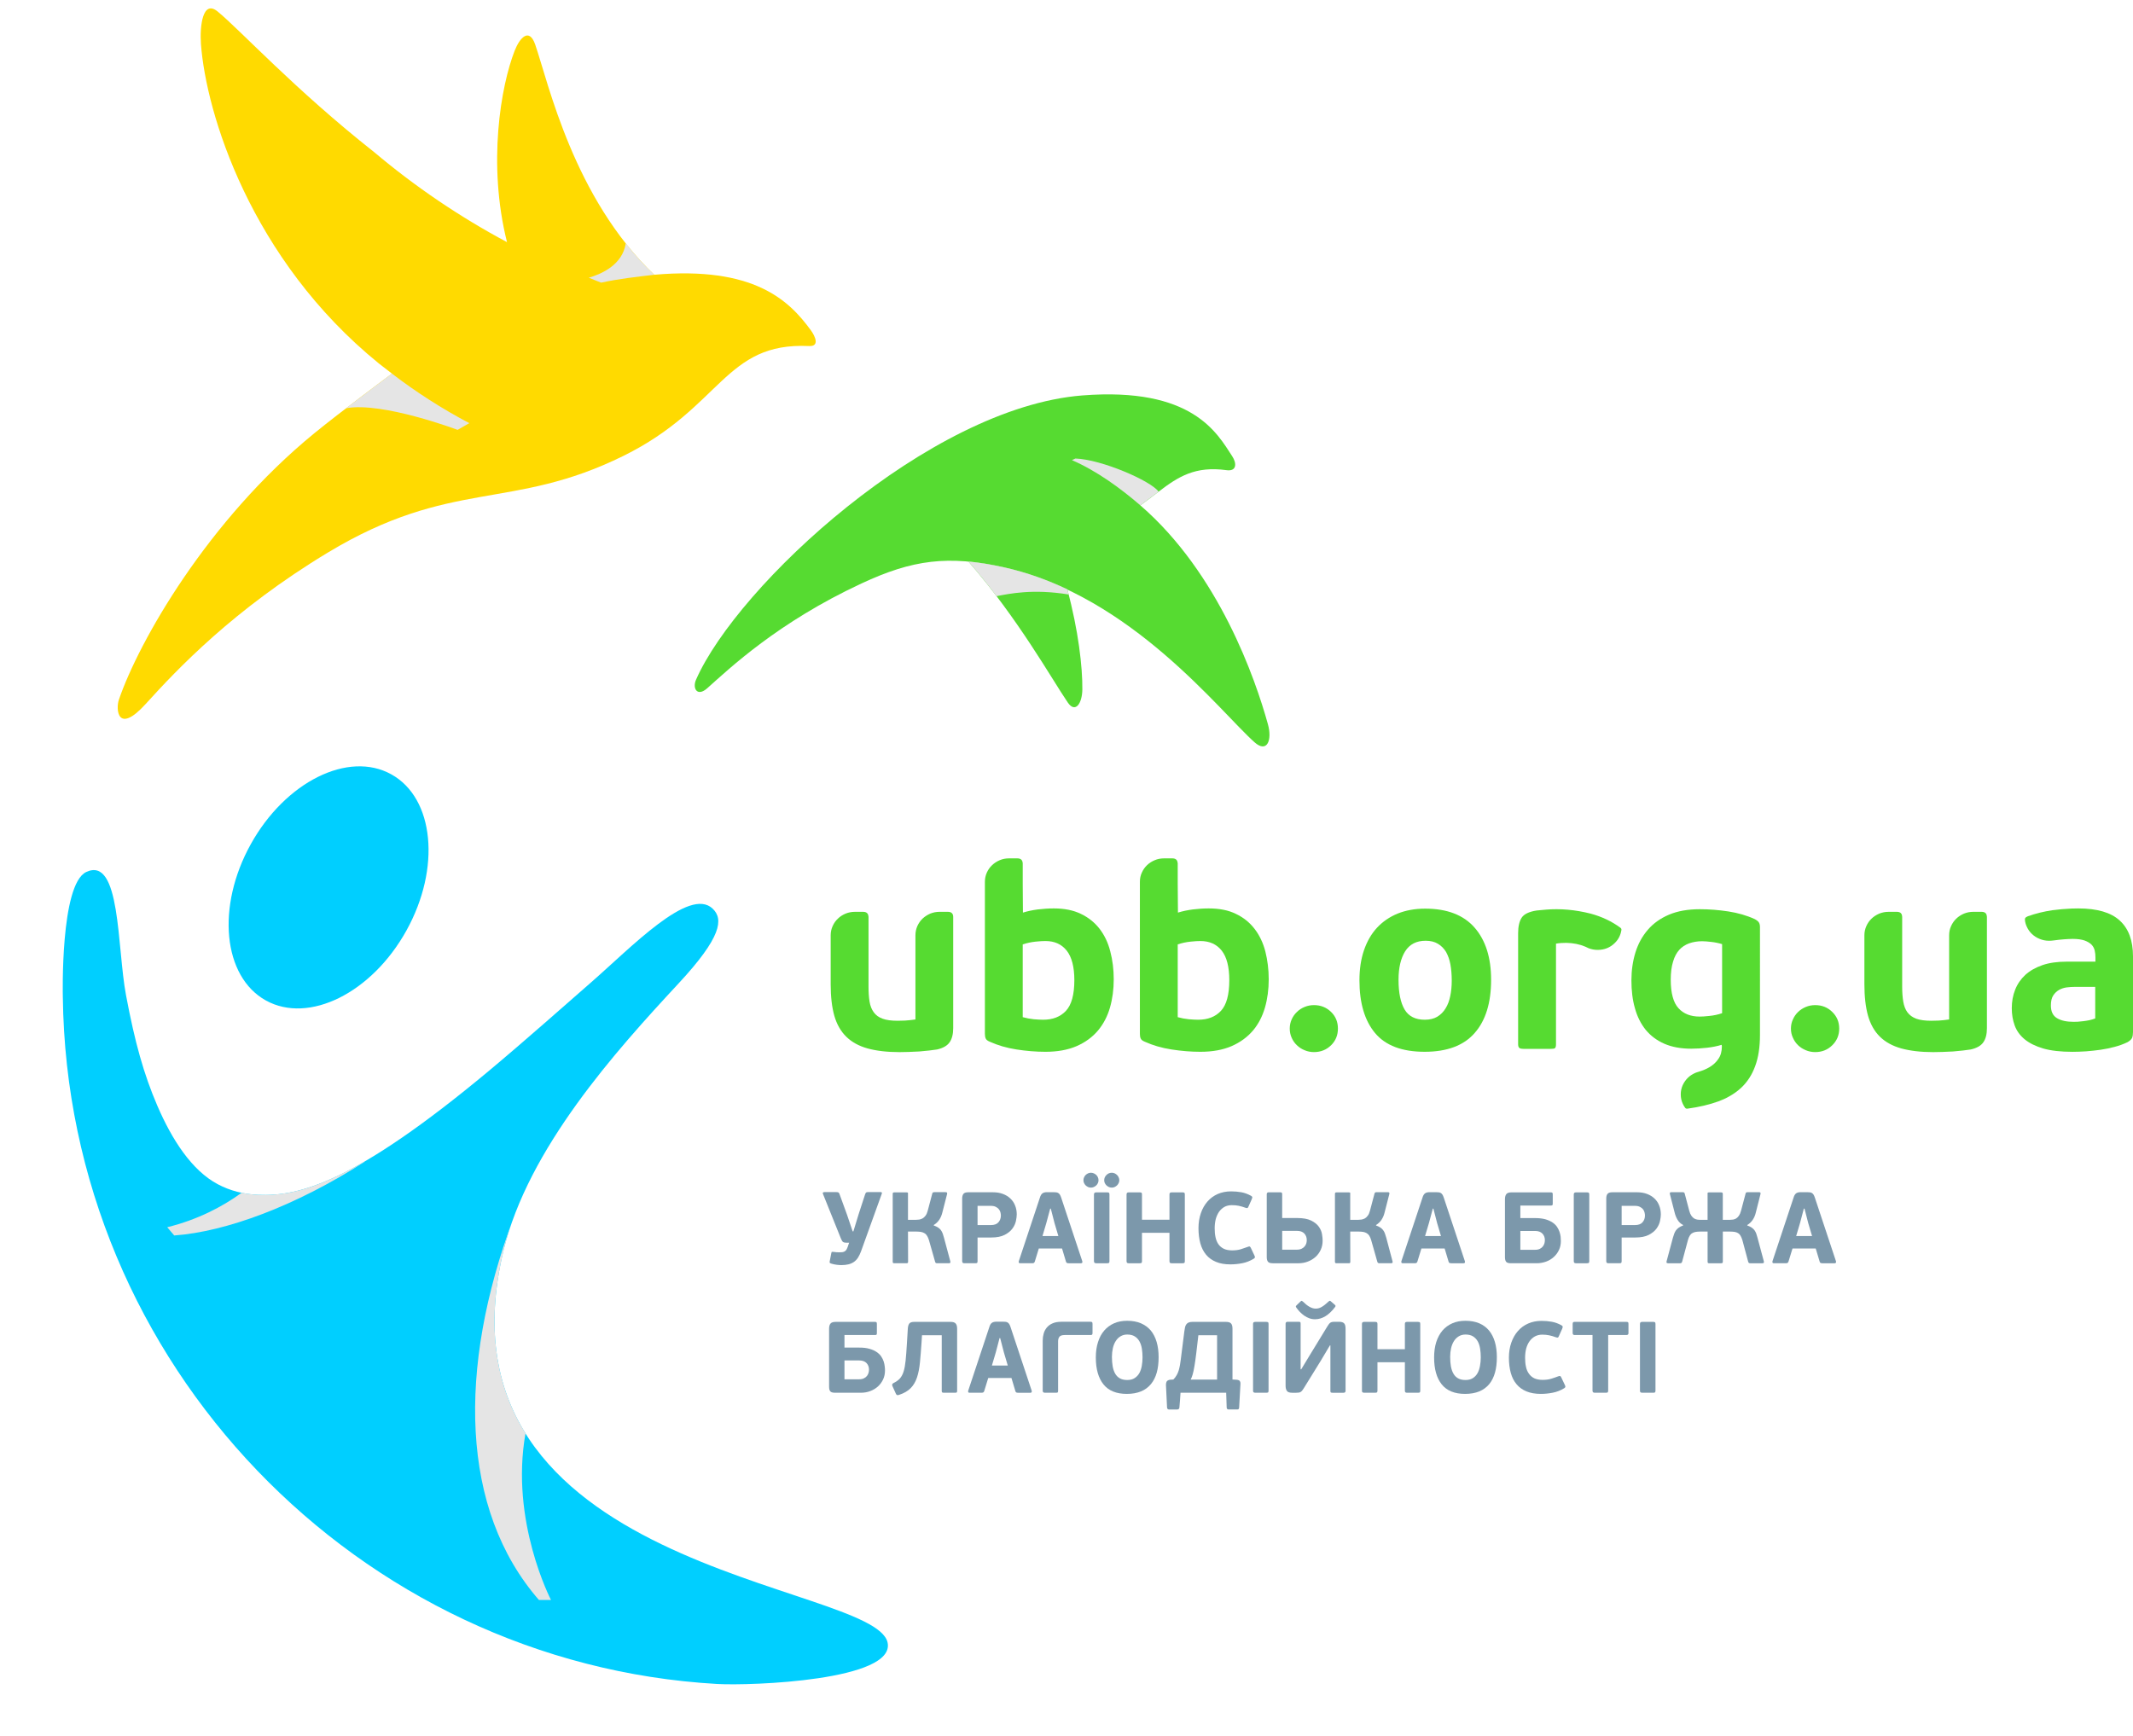 <?xml version="1.0" encoding="utf-8"?>
<!-- Generator: Adobe Illustrator 19.1.0, SVG Export Plug-In . SVG Version: 6.00 Build 0)  -->
<svg version="1.1" id="Режим_изоляции"
	 xmlns="http://www.w3.org/2000/svg" xmlns:xlink="http://www.w3.org/1999/xlink" x="0px" y="0px" viewBox="0 0 225.637 183.667"
	 enable-background="new 0 0 225.637 183.667" xml:space="preserve">
<path fill="#FFDA00" d="M69.206,29.069C60.663,20.921,58.01,8.761,56.615,4.711c-0.637-1.829-1.639-0.717-2.178,0.67
	c-1.448,3.712-2.884,11.94-0.805,20.236c-5.033-2.688-9.735-5.884-14.039-9.512C31.166,9.457,25.369,3.132,23.012,1.21
	c-1.559-1.275-1.893,1.52-1.755,3.446c0.532,7.254,5.218,22.767,18.84,33.814c0.4,0.315,0.962,0.747,1.367,1.057
	c0,0-5.467,4.06-8.236,6.328c-11.271,9.22-18.533,21.993-20.653,28.175c-0.336,0.99-0.156,3.756,2.855,0.429
	c3.308-3.651,9.284-9.982,19.246-15.994c13.089-7.896,19.403-4.369,31.287-10.24c10.407-5.143,10.663-12.038,19.623-11.614
	c1.135,0.054,0.665-1.014,0.185-1.674C83.477,31.798,79.781,28.143,69.206,29.069z"/>
<path fill="#E5E5E5" d="M62.284,29.383c0.494,0.203,1.303,0.521,1.303,0.521c1.848-0.403,3.782-0.619,5.618-0.835
	c-0.005-0.002-0.099-0.091-0.099-0.097c-1.06-1.02-2.027-2.101-2.913-3.218C65.841,28.036,63.623,28.989,62.284,29.383z"/>
<path fill="#00CFFF" d="M53.256,132.333c2.606-10.84,11.908-21.157,18.498-28.256c4.593-4.938,4.796-6.837,3.632-7.943
	c-2.474-2.354-8.595,4.084-12.916,7.852c-2.42,2.107-6.949,6.135-10.749,9.307c-14.219,11.854-20.103,13.309-24.417,13.121
	c-1.529-0.066-2.959-0.429-4.257-1.119c-2.763-1.459-4.859-4.722-6.412-8.33c-1.419-3.311-2.357-6.625-3.307-11.688
	c-0.955-5.063-0.549-14.736-4.204-13.02c-2.774,1.303-2.478,13.195-2.478,13.195c0.462,38.9,31.297,70.531,69.198,72.711
	c3.632,0.209,18.927-0.37,18.047-4.387C92.482,167.361,45.09,166.302,53.256,132.333z M75.994,178.155
	c-0.041-0.002-0.076-0.002-0.116-0.002c0.046,0,0.087,0,0.133,0.002C76.005,178.155,75.999,178.155,75.994,178.155z"/>
<path fill="#E5E5E5" d="M18.43,130.713c5.468-0.394,12.846-3.115,20.126-7.79l-0.023-0.014c-5.363,3.119-8.589,3.619-11.23,3.504
	c-0.597-0.025-1.175-0.098-1.743-0.217c-2.056,1.49-4.656,2.849-7.871,3.645L18.43,130.713z"/>
<path fill="#E5E5E5" d="M58.289,169.279c0,0-4.355-8.349-2.699-17.626c-3.046-4.895-4.297-11.156-2.333-19.32
	c0.272-1.137,0.625-2.271,1.031-3.395c0,0.009,0,0.016-0.005,0.02c-5.891,15.826-5.589,30.774,2.728,40.321H58.289z"/>
<g>
	<path fill="#56DB31" d="M138.994,106.341c-0.349,0-0.679,0.066-0.99,0.194c-0.313,0.131-0.585,0.302-0.811,0.53
		c-0.232,0.215-0.417,0.479-0.551,0.779c-0.139,0.307-0.208,0.629-0.208,0.982c0,0.35,0.069,0.674,0.208,0.979
		c0.134,0.304,0.318,0.564,0.551,0.784c0.225,0.22,0.498,0.397,0.811,0.524c0.311,0.131,0.642,0.198,0.99,0.198
		c0.719,0,1.32-0.243,1.813-0.723c0.486-0.478,0.723-1.065,0.723-1.763c0-0.702-0.236-1.287-0.723-1.762
		C140.314,106.583,139.713,106.341,138.994,106.341z"/>
	<path fill="#56DB31" d="M150.758,96.134c-1.091,0-2.057,0.18-2.915,0.525c-0.857,0.353-1.581,0.854-2.177,1.493
		c-0.597,0.646-1.054,1.44-1.378,2.381c-0.326,0.952-0.48,2.013-0.48,3.19c0,2.393,0.549,4.252,1.65,5.572
		c1.104,1.322,2.854,1.983,5.247,1.983c2.368,0,4.134-0.661,5.287-1.983c1.165-1.32,1.743-3.201,1.743-5.631
		c0-2.35-0.584-4.192-1.75-5.526C154.816,96.803,153.073,96.134,150.758,96.134z M153.415,105.375
		c-0.099,0.498-0.261,0.938-0.498,1.315c-0.226,0.375-0.521,0.664-0.881,0.883c-0.357,0.208-0.793,0.314-1.309,0.314
		c-0.996,0-1.708-0.355-2.138-1.074c-0.427-0.719-0.647-1.767-0.647-3.148c0-1.264,0.236-2.27,0.7-3.016
		c0.475-0.747,1.193-1.118,2.167-1.118c0.52,0,0.949,0.107,1.296,0.318c0.355,0.208,0.638,0.498,0.864,0.866
		c0.208,0.374,0.37,0.811,0.463,1.329c0.093,0.517,0.139,1.086,0.139,1.707C153.571,104.337,153.519,104.879,153.415,105.375z"/>
	<path fill="#56DB31" d="M192.018,106.341c-0.349,0-0.686,0.066-0.992,0.194c-0.313,0.131-0.584,0.302-0.816,0.53
		c-0.227,0.215-0.411,0.479-0.544,0.779c-0.145,0.307-0.214,0.629-0.214,0.982c0,0.35,0.069,0.674,0.214,0.979
		c0.133,0.304,0.317,0.564,0.544,0.784c0.232,0.22,0.504,0.397,0.816,0.524c0.307,0.131,0.643,0.198,0.992,0.198
		c0.722,0,1.319-0.243,1.806-0.723c0.487-0.478,0.735-1.065,0.735-1.763c0-0.702-0.248-1.287-0.735-1.762
		C193.337,106.583,192.739,106.341,192.018,106.341z"/>
	<path fill="#56DB31" d="M171.41,98.152c-0.921-0.68-1.976-1.175-3.157-1.493c-0.398-0.102-0.799-0.186-1.204-0.256
		c-0.794-0.136-1.587-0.209-2.397-0.209c-0.371,0-0.725,0.013-1.071,0.041c-0.353,0.029-0.696,0.058-1.024,0.095
		c-0.812,0.125-1.34,0.382-1.588,0.76c-0.243,0.376-0.376,0.923-0.376,1.641v11.752c0,0.199,0.052,0.33,0.139,0.396
		c0.092,0.066,0.242,0.093,0.445,0.093h2.815c0.255,0,0.423-0.021,0.492-0.073c0.075-0.06,0.115-0.193,0.115-0.416V99.838
		c0.347-0.064,0.712-0.085,1.101-0.085c0.729,0.018,1.401,0.149,1.987,0.399c0.017,0.005,0.034,0.016,0.051,0.023
		c0.094,0.046,0.181,0.088,0.272,0.128c0.019,0.011,0.034,0.017,0.059,0.027c0.296,0.109,0.608,0.168,0.932,0.168
		c0.719,0,1.322-0.242,1.808-0.72c0.395-0.379,0.619-0.832,0.706-1.355C171.531,98.31,171.525,98.242,171.41,98.152z"/>
	<path fill="#56DB31" d="M185.629,97.244c-0.853-0.391-1.784-0.657-2.798-0.814c-1.026-0.157-2.027-0.235-3.018-0.235
		c-1.263,0-2.352,0.194-3.255,0.575c-0.914,0.388-1.662,0.922-2.246,1.604c-0.587,0.681-1.026,1.477-1.31,2.4
		c-0.283,0.918-0.424,1.902-0.424,2.95c0,1.086,0.117,2.068,0.371,2.945c0.243,0.886,0.626,1.645,1.136,2.282
		c0.52,0.631,1.175,1.126,1.974,1.476c0.795,0.346,1.744,0.525,2.846,0.525c0.555,0,1.11-0.037,1.667-0.099
		c0.556-0.063,1.078-0.165,1.552-0.312l0.023,0.164c0,0.531-0.121,0.979-0.377,1.338c-0.243,0.359-0.566,0.652-0.967,0.883
		c-0.318,0.186-0.678,0.333-1.07,0.452c-0.064,0.022-0.135,0.038-0.204,0.063c-0.051,0.018-0.109,0.035-0.162,0.058
		c-0.312,0.134-0.585,0.304-0.812,0.527c-0.225,0.22-0.411,0.479-0.549,0.779c-0.139,0.307-0.209,0.634-0.209,0.979
		c0,0.352,0.07,0.681,0.209,0.981c0.063,0.137,0.133,0.267,0.214,0.379c0.063,0.104,0.139,0.177,0.289,0.151
		c1.229-0.165,2.324-0.427,3.272-0.771c0.401-0.151,0.765-0.309,1.107-0.507c0.486-0.264,0.914-0.573,1.297-0.927
		c0.649-0.609,1.146-1.367,1.478-2.279c0.342-0.906,0.514-2.016,0.514-3.323V98.097c0-0.202-0.034-0.364-0.104-0.483
		C186.011,97.496,185.859,97.371,185.629,97.244z M180.826,107.485c-0.462,0.053-0.805,0.069-1.025,0.069
		c-0.954,0-1.706-0.292-2.245-0.886c-0.539-0.588-0.818-1.592-0.818-3.018c0-0.751,0.082-1.389,0.244-1.906
		c0.15-0.518,0.371-0.932,0.654-1.246c0.283-0.314,0.638-0.543,1.049-0.693c0.416-0.145,0.868-0.223,1.373-0.223
		c0.248,0,0.578,0.026,0.971,0.073c0.401,0.043,0.776,0.123,1.143,0.234v7.306C181.736,107.347,181.285,107.44,180.826,107.485z"/>
	<path fill="#56DB31" d="M116.325,98.277c-0.521-0.672-1.175-1.203-1.976-1.584c-0.804-0.395-1.76-0.582-2.878-0.582
		c-0.551,0-1.118,0.038-1.686,0.107c-0.574,0.075-1.095,0.185-1.575,0.336l-0.022-3.006v-2.213c0-0.045-0.012-0.078-0.018-0.118
		c-0.046-0.261-0.226-0.402-0.562-0.402h-0.857c-0.353,0-0.683,0.061-0.99,0.191c-0.313,0.134-0.585,0.307-0.816,0.532
		c-0.232,0.215-0.412,0.475-0.551,0.776c-0.139,0.304-0.208,0.635-0.208,0.985v0.25v0.819v15.014c0,0.197,0.028,0.365,0.087,0.492
		c0.052,0.129,0.191,0.238,0.411,0.331c0.845,0.385,1.789,0.663,2.837,0.827c1.048,0.163,2.074,0.247,3.07,0.247
		c1.28,0,2.386-0.202,3.307-0.603c0.921-0.404,1.668-0.957,2.248-1.643c0.574-0.686,1.002-1.496,1.269-2.427
		c0.267-0.929,0.4-1.929,0.4-2.993c0-1.048-0.122-2.029-0.366-2.955C117.218,99.739,116.836,98.947,116.325,98.277z
		 M112.757,106.949c-0.591,0.629-1.39,0.938-2.41,0.938c-0.26,0-0.591-0.019-0.996-0.051c-0.405-0.042-0.799-0.117-1.163-0.221
		v-7.698c0.44-0.147,0.891-0.243,1.355-0.292c0.463-0.05,0.811-0.064,1.054-0.064c0.961,0,1.709,0.339,2.247,1.019
		c0.533,0.683,0.805,1.724,0.805,3.124C113.649,105.235,113.348,106.319,112.757,106.949z"/>
	<path fill="#56DB31" d="M132.716,98.277c-0.516-0.672-1.17-1.203-1.969-1.584c-0.798-0.395-1.761-0.582-2.884-0.582
		c-0.551,0-1.113,0.038-1.681,0.107c-0.573,0.075-1.094,0.185-1.574,0.336l-0.024-3.006v-2.213c0-0.045-0.018-0.078-0.024-0.118
		c-0.04-0.261-0.225-0.402-0.555-0.402h-0.858c-0.347,0-0.683,0.061-0.989,0.191c-0.319,0.134-0.591,0.307-0.822,0.532
		c-0.226,0.215-0.411,0.475-0.544,0.776c-0.145,0.304-0.21,0.635-0.21,0.985v0.25v0.819v15.014c0,0.197,0.024,0.365,0.088,0.492
		c0.053,0.129,0.186,0.238,0.411,0.331c0.84,0.385,1.79,0.663,2.838,0.827c1.048,0.163,2.068,0.247,3.058,0.247
		c1.291,0,2.391-0.202,3.313-0.603c0.92-0.404,1.667-0.957,2.252-1.643c0.58-0.686,0.996-1.496,1.268-2.427
		c0.267-0.929,0.4-1.929,0.4-2.993c0-1.048-0.127-2.029-0.359-2.955C133.613,99.739,133.231,98.947,132.716,98.277z
		 M129.154,106.949c-0.585,0.629-1.395,0.938-2.409,0.938c-0.262,0-0.592-0.019-0.997-0.051c-0.411-0.042-0.798-0.117-1.163-0.221
		v-7.698c0.44-0.147,0.891-0.243,1.355-0.292c0.458-0.05,0.81-0.064,1.048-0.064c0.961,0,1.715,0.339,2.253,1.019
		c0.533,0.683,0.799,1.724,0.799,3.124C130.04,105.235,129.745,106.319,129.154,106.949z"/>
	<path fill="#56DB31" d="M100.259,96.47h-0.857c-0.353,0-0.683,0.063-0.996,0.189c-0.307,0.136-0.578,0.309-0.814,0.53
		c-0.226,0.217-0.411,0.483-0.55,0.785c-0.133,0.304-0.203,0.631-0.203,0.981v0.681v0.387v7.836c-0.395,0.056-0.759,0.096-1.1,0.117
		c-0.336,0.014-0.603,0.02-0.788,0.02c-0.649,0-1.176-0.069-1.575-0.214c-0.417-0.15-0.73-0.376-0.944-0.681
		c-0.227-0.301-0.371-0.68-0.447-1.129c-0.075-0.455-0.109-0.979-0.109-1.586v-3.369v-0.994v-3.028c0-0.047-0.012-0.085-0.023-0.125
		c-0.041-0.261-0.226-0.399-0.556-0.399h-0.857c-0.348,0-0.684,0.063-0.991,0.189c-0.318,0.136-0.591,0.309-0.811,0.53
		c-0.237,0.217-0.422,0.483-0.556,0.785c-0.139,0.304-0.209,0.631-0.209,0.981v1.068v4.115c0,1.301,0.128,2.413,0.383,3.322
		c0.26,0.908,0.683,1.652,1.262,2.218c0.58,0.57,1.332,0.987,2.259,1.245c0.927,0.253,2.05,0.39,3.382,0.39
		c0.271,0,0.597-0.008,0.961-0.019c0.366-0.008,0.742-0.026,1.118-0.049c0.377-0.031,0.73-0.069,1.058-0.102
		c0.336-0.038,0.608-0.074,0.834-0.111c0.638-0.146,1.083-0.404,1.333-0.773c0.249-0.366,0.37-0.861,0.37-1.49v-8.746v-0.387v-2.641
		c0-0.047-0.011-0.085-0.011-0.125C100.774,96.609,100.595,96.47,100.259,96.47z"/>
	<path fill="#56DB31" d="M209.61,96.47h-0.862c-0.347,0-0.677,0.063-0.989,0.189c-0.314,0.136-0.586,0.309-0.812,0.53
		c-0.23,0.217-0.417,0.483-0.551,0.785c-0.144,0.304-0.208,0.631-0.208,0.981v0.681v0.387v7.836c-0.387,0.056-0.753,0.096-1.1,0.117
		c-0.344,0.014-0.603,0.02-0.789,0.02c-0.648,0-1.176-0.069-1.582-0.214c-0.404-0.15-0.717-0.376-0.943-0.681
		c-0.22-0.301-0.364-0.68-0.44-1.129c-0.074-0.455-0.115-0.979-0.115-1.586v-3.369v-0.994v-3.028c0-0.047-0.011-0.085-0.017-0.125
		c-0.041-0.261-0.221-0.399-0.551-0.399h-0.862c-0.354,0-0.685,0.063-0.997,0.189c-0.308,0.136-0.584,0.309-0.811,0.53
		c-0.231,0.217-0.417,0.483-0.55,0.785c-0.139,0.304-0.208,0.631-0.208,0.981v1.068v4.115c0,1.301,0.128,2.413,0.382,3.322
		c0.261,0.908,0.677,1.652,1.257,2.218c0.579,0.57,1.338,0.987,2.264,1.245c0.929,0.253,2.057,0.39,3.377,0.39
		c0.277,0,0.603-0.008,0.968-0.019c0.371-0.008,0.74-0.026,1.117-0.049c0.376-0.031,0.73-0.069,1.06-0.102
		c0.33-0.038,0.608-0.074,0.829-0.111c0.643-0.146,1.089-0.404,1.336-0.773c0.251-0.366,0.371-0.861,0.371-1.49v-8.746v-0.387
		v-2.641c0-0.047-0.01-0.085-0.021-0.125C210.128,96.609,209.941,96.47,209.61,96.47z"/>
	<path fill="#56DB31" d="M224.235,97.394c-0.927-0.852-2.386-1.283-4.391-1.283c-0.243,0-0.486,0.006-0.723,0.014
		c-0.667,0.029-1.326,0.087-1.999,0.174c-0.903,0.133-1.772,0.344-2.605,0.64c-0.146,0.056-0.237,0.119-0.291,0.211
		c-0.022,0.047-0.028,0.119-0.016,0.221c0,0.029,0.011,0.066,0.011,0.101c0.011,0.078,0.035,0.147,0.051,0.226
		c0.035,0.112,0.07,0.228,0.123,0.329c0.133,0.304,0.318,0.568,0.549,0.787c0.232,0.218,0.5,0.395,0.812,0.52
		c0.313,0.131,0.648,0.198,0.997,0.198c0.179,0,0.365-0.012,0.533-0.04c0.353-0.05,0.699-0.085,1.048-0.114
		c0.343-0.022,0.659-0.043,0.932-0.043c0.516,0,0.928,0.062,1.246,0.168c0.307,0.111,0.549,0.259,0.729,0.429
		c0.169,0.174,0.284,0.385,0.342,0.619c0.058,0.243,0.08,0.486,0.08,0.747v0.443h-3.035c-0.989,0-1.847,0.119-2.57,0.368
		c-0.73,0.255-1.332,0.594-1.813,1.034c-0.476,0.442-0.835,0.96-1.071,1.558c-0.242,0.606-0.36,1.254-0.36,1.969
		c0,0.646,0.1,1.248,0.303,1.813c0.202,0.559,0.549,1.049,1.047,1.463c0.499,0.414,1.152,0.738,1.964,0.979
		c0.815,0.237,1.853,0.356,3.099,0.356c0.457,0,0.943-0.019,1.459-0.052c0.515-0.038,1.02-0.097,1.523-0.166
		c0.509-0.074,1.003-0.176,1.488-0.307c0.486-0.127,0.938-0.293,1.362-0.496c0.254-0.146,0.416-0.304,0.486-0.465
		c0.063-0.168,0.092-0.371,0.092-0.607v-8.002C225.637,99.513,225.174,98.248,224.235,97.394z M221.641,107.751
		c-0.184,0.072-0.393,0.131-0.614,0.185c-0.219,0.042-0.435,0.08-0.644,0.104c-0.214,0.028-0.411,0.045-0.596,0.059
		c-0.181,0.01-0.329,0.01-0.438,0.01c-0.736,0-1.315-0.125-1.75-0.386c-0.435-0.257-0.648-0.702-0.648-1.35
		c0-0.442,0.08-0.796,0.248-1.054c0.169-0.254,0.376-0.451,0.62-0.588c0.249-0.139,0.521-0.227,0.809-0.264
		c0.301-0.037,0.574-0.053,0.83-0.053h2.183V107.751z"/>
</g>
<path fill="#00CFFF" d="M28.125,105.85c4.546,2.516,11.201-0.79,14.867-7.396c3.666-6.609,2.948-14.01-1.598-16.529
	c-4.546-2.525-11.201,0.787-14.867,7.391C22.861,95.923,23.579,103.324,28.125,105.85z"/>
<path fill="#E5E5E5" d="M48.408,45.48l1.234-0.712c-2.89-1.528-5.624-3.281-8.183-5.241c-0.528,0.399-2.746,2.053-4.848,3.665
	C40.462,42.483,48.408,45.48,48.408,45.48z"/>
<path fill="#56DB31" d="M134.123,76.614c-1.321-4.764-5.161-15.939-13.494-23.15c0.608-0.442,1.251-0.92,1.934-1.446
	c2.092-1.6,3.88-2.728,7.182-2.275c1.094,0.152,1.094-0.731,0.602-1.476c-1.603-2.456-4.215-7.342-15.852-6.43
	c-16.229,1.274-36.48,20.11-40.865,30.073c-0.405,0.925,0.127,1.843,1.176,0.913c2.386-2.122,7.465-6.967,16.326-11.093
	c5.38-2.508,9.167-3.033,15.161-1.674c13.385,3.028,22.726,15.188,26.416,18.476C134.037,79.714,134.598,78.314,134.123,76.614z"/>
<path fill="#E5E5E5" d="M113.394,48.681c2.641,1.149,5.138,2.979,7.234,4.783c0.568-0.416,1.291-0.955,1.934-1.446
	c-0.8-1.139-6.041-3.414-8.803-3.507L113.394,48.681z"/>
<path fill="#56DB31" d="M102.442,59.406c5.236,5.995,8.822,12.449,10.518,14.928c0.8,1.162,1.517,0.084,1.535-1.39
	c0.023-2.363-0.411-6.217-1.593-10.599c-2.068-0.979-4.257-1.774-6.574-2.299C104.927,59.734,103.653,59.517,102.442,59.406z"/>
<path fill="#E5E5E5" d="M102.442,59.406c1.061,1.216,2.057,2.447,2.978,3.667c1.361-0.258,3.828-0.794,7.628-0.176
	c-0.046-0.181-0.098-0.368-0.145-0.551c-2.068-0.979-4.257-1.774-6.574-2.299C104.927,59.734,103.653,59.517,102.442,59.406z"/>
<g>
	<path fill="#7C98AB" d="M93.148,126.12c0.133,0,0.179,0.064,0.128,0.185l-2.195,6.094c-0.099,0.271-0.215,0.501-0.336,0.687
		c-0.128,0.182-0.272,0.333-0.44,0.443c-0.168,0.111-0.359,0.193-0.573,0.242c-0.215,0.05-0.463,0.076-0.742,0.076
		c-0.145,0-0.301-0.016-0.48-0.035c-0.18-0.02-0.36-0.061-0.551-0.116c-0.087-0.028-0.151-0.056-0.173-0.079
		c-0.023-0.027-0.029-0.08-0.018-0.158l0.173-0.889c0.012-0.079,0.04-0.122,0.076-0.127c0.035-0.006,0.092-0.003,0.173,0.008
		c0.117,0.016,0.226,0.029,0.313,0.035c0.087,0.005,0.18,0.008,0.272,0.008c0.122,0,0.227-0.003,0.319-0.014
		c0.087-0.012,0.168-0.035,0.237-0.074c0.075-0.038,0.133-0.094,0.185-0.16c0.047-0.07,0.093-0.163,0.14-0.283l0.167-0.484h-0.278
		c-0.168,0-0.29-0.028-0.371-0.083c-0.075-0.059-0.15-0.187-0.226-0.377l-1.888-4.694c-0.035-0.069-0.035-0.122,0-0.154
		c0.035-0.032,0.087-0.049,0.15-0.049h1.246c0.121,0,0.203,0.017,0.243,0.043c0.046,0.029,0.081,0.085,0.11,0.174l0.792,2.176
		l0.597,1.766h0.075l0.567-1.854l0.678-2.078c0.035-0.093,0.069-0.154,0.104-0.184c0.034-0.026,0.11-0.043,0.226-0.043H93.148z"/>
	<path fill="#7C98AB" d="M98.776,129.655c0.185,0.063,0.342,0.141,0.464,0.221c0.121,0.08,0.22,0.176,0.301,0.283
		c0.075,0.109,0.139,0.229,0.185,0.359c0.046,0.131,0.092,0.277,0.133,0.436l0.666,2.484c0.012,0.038,0.018,0.08,0.005,0.133
		c-0.011,0.053-0.063,0.081-0.156,0.081h-1.239c-0.041,0-0.076-0.005-0.122-0.023c-0.041-0.011-0.075-0.056-0.092-0.128
		l-0.655-2.302c-0.058-0.188-0.127-0.339-0.203-0.456c-0.068-0.119-0.161-0.211-0.271-0.27c-0.104-0.067-0.231-0.111-0.371-0.137
		c-0.145-0.023-0.307-0.037-0.498-0.037H96.05l0.012,3.182c0,0.078-0.017,0.127-0.046,0.143c-0.03,0.021-0.075,0.028-0.151,0.028
		h-1.239c-0.064,0-0.116-0.007-0.145-0.028c-0.035-0.016-0.047-0.064-0.047-0.143v-7.158c0-0.078,0.012-0.125,0.047-0.141
		c0.029-0.021,0.081-0.03,0.145-0.03h1.251c0.075,0,0.122,0.009,0.15,0.03c0.029,0.016,0.035,0.063,0.023,0.141v2.733h0.857
		c0.104,0,0.22-0.009,0.336-0.026c0.116-0.021,0.231-0.061,0.348-0.122c0.116-0.066,0.219-0.161,0.318-0.292
		c0.093-0.127,0.172-0.301,0.23-0.523l0.48-1.811c0.012-0.071,0.041-0.116,0.086-0.13c0.047-0.013,0.093-0.021,0.128-0.021h1.199
		c0.092,0,0.145,0.026,0.156,0.079c0.012,0.054,0.006,0.101-0.005,0.136l-0.492,1.919c-0.145,0.612-0.446,1.058-0.915,1.339V129.655
		z"/>
	<path fill="#7C98AB" d="M103.41,133.427c0,0.102-0.018,0.162-0.047,0.189c-0.034,0.023-0.104,0.036-0.209,0.036h-1.123
		c-0.087,0-0.151-0.015-0.191-0.047c-0.035-0.034-0.059-0.095-0.059-0.179v-6.631c0-0.199,0.047-0.36,0.128-0.476
		c0.087-0.119,0.26-0.177,0.515-0.177h2.624c0.388,0,0.735,0.058,1.048,0.177c0.307,0.115,0.574,0.28,0.787,0.485
		c0.22,0.206,0.388,0.456,0.499,0.742c0.116,0.283,0.174,0.6,0.174,0.942c0,0.184-0.03,0.417-0.087,0.688
		c-0.058,0.274-0.18,0.544-0.371,0.806c-0.186,0.26-0.463,0.48-0.823,0.668c-0.359,0.186-0.839,0.278-1.442,0.278h-1.424V133.427z
		 M105.877,128.597c0-0.102-0.018-0.209-0.046-0.328c-0.029-0.115-0.081-0.229-0.168-0.332c-0.081-0.102-0.191-0.189-0.331-0.256
		c-0.139-0.069-0.312-0.102-0.527-0.102h-1.395v2.033h1.407c0.359,0,0.631-0.096,0.799-0.291
		C105.79,129.124,105.877,128.881,105.877,128.597z"/>
	<path fill="#7C98AB" d="M112.346,132.088h-2.456l-0.417,1.362c-0.023,0.072-0.052,0.121-0.087,0.155
		c-0.041,0.032-0.11,0.047-0.214,0.047h-1.25c-0.082,0-0.128-0.023-0.145-0.065c-0.018-0.041-0.018-0.092-0.006-0.148l2.23-6.719
		c0.035-0.119,0.075-0.217,0.122-0.293c0.046-0.074,0.099-0.135,0.162-0.179c0.058-0.042,0.133-0.069,0.214-0.09
		c0.081-0.019,0.174-0.026,0.284-0.026h0.643c0.122,0,0.226,0.005,0.307,0.018c0.087,0.009,0.162,0.037,0.226,0.08
		c0.069,0.041,0.121,0.102,0.168,0.18c0.046,0.079,0.092,0.184,0.133,0.31l2.23,6.719c0.011,0.043,0.011,0.09,0,0.139
		c-0.017,0.049-0.064,0.075-0.14,0.075h-1.274c-0.081,0-0.145-0.007-0.203-0.028c-0.052-0.016-0.086-0.064-0.11-0.143
		L112.346,132.088z M110.278,130.771h1.68l-0.406-1.366l-0.394-1.534h-0.063l-0.412,1.534L110.278,130.771z"/>
	<path fill="#7C98AB" d="M116.204,124.87c0,0.106-0.018,0.205-0.064,0.298c-0.04,0.092-0.098,0.177-0.174,0.249
		c-0.075,0.068-0.162,0.127-0.26,0.17c-0.094,0.041-0.197,0.063-0.302,0.063c-0.11,0-0.209-0.021-0.301-0.063
		c-0.092-0.043-0.18-0.102-0.254-0.17c-0.07-0.072-0.133-0.157-0.174-0.249c-0.041-0.093-0.064-0.191-0.064-0.298
		c0-0.109,0.023-0.209,0.064-0.307c0.04-0.097,0.104-0.182,0.174-0.254c0.075-0.072,0.162-0.126,0.254-0.17
		c0.092-0.041,0.191-0.064,0.301-0.064c0.104,0,0.208,0.023,0.302,0.064c0.098,0.044,0.185,0.098,0.26,0.17
		c0.076,0.072,0.134,0.157,0.174,0.254C116.186,124.661,116.204,124.761,116.204,124.87z M117.362,133.427
		c0,0.096-0.017,0.153-0.046,0.182c-0.029,0.029-0.104,0.044-0.208,0.044h-1.136c-0.087,0-0.15-0.015-0.185-0.047
		c-0.041-0.034-0.064-0.095-0.064-0.179v-7.045c0-0.09,0.023-0.148,0.064-0.181c0.035-0.032,0.098-0.049,0.185-0.049h1.136
		c0.104,0,0.179,0.014,0.208,0.044c0.029,0.028,0.046,0.09,0.046,0.186V133.427z M118.405,124.87c0,0.106-0.024,0.205-0.069,0.298
		c-0.041,0.092-0.099,0.177-0.174,0.249c-0.075,0.068-0.157,0.127-0.25,0.17c-0.097,0.041-0.195,0.063-0.3,0.063
		c-0.111,0-0.209-0.021-0.308-0.063c-0.097-0.043-0.179-0.102-0.254-0.17c-0.075-0.072-0.133-0.157-0.18-0.249
		c-0.041-0.093-0.063-0.191-0.063-0.298c0-0.217,0.081-0.4,0.243-0.561c0.157-0.154,0.347-0.234,0.562-0.234
		c0.104,0,0.203,0.023,0.3,0.064c0.093,0.044,0.175,0.098,0.25,0.17c0.075,0.072,0.133,0.157,0.174,0.254
		C118.381,124.661,118.405,124.761,118.405,124.87z"/>
	<path fill="#7C98AB" d="M125.291,133.609c-0.035,0.029-0.104,0.044-0.207,0.044h-1.131c-0.092,0-0.155-0.015-0.19-0.047
		c-0.034-0.034-0.052-0.095-0.052-0.179v-2.998h-2.908v2.998c0,0.096-0.011,0.153-0.045,0.182c-0.029,0.029-0.099,0.044-0.209,0.044
		h-1.135c-0.087,0-0.145-0.015-0.186-0.047c-0.04-0.034-0.057-0.095-0.057-0.179v-7.045c0-0.09,0.017-0.148,0.057-0.181
		c0.042-0.032,0.099-0.049,0.186-0.049h1.135c0.111,0,0.18,0.014,0.209,0.044c0.035,0.028,0.045,0.09,0.045,0.186v2.663h2.908
		v-2.663c0-0.09,0.018-0.148,0.052-0.181c0.035-0.032,0.098-0.049,0.19-0.049h1.131c0.103,0,0.172,0.014,0.207,0.044
		c0.029,0.028,0.045,0.09,0.045,0.186v7.045C125.336,133.523,125.32,133.58,125.291,133.609z"/>
	<path fill="#7C98AB" d="M130.347,132.29c0.343,0,0.65-0.04,0.909-0.12c0.268-0.085,0.51-0.169,0.741-0.253
		c0.1-0.043,0.168-0.054,0.216-0.027c0.04,0.024,0.08,0.077,0.115,0.156l0.364,0.771c0.052,0.101,0.07,0.173,0.052,0.226
		c-0.011,0.049-0.052,0.092-0.115,0.126c-0.388,0.237-0.793,0.397-1.216,0.479c-0.424,0.082-0.846,0.123-1.257,0.123
		c-0.592,0-1.096-0.086-1.517-0.264c-0.424-0.176-0.776-0.424-1.049-0.753c-0.278-0.333-0.48-0.731-0.614-1.21
		c-0.128-0.473-0.196-1.007-0.196-1.6c0-0.583,0.086-1.115,0.253-1.593c0.163-0.479,0.4-0.889,0.701-1.234
		c0.296-0.342,0.661-0.605,1.082-0.793c0.429-0.184,0.898-0.277,1.414-0.277c0.365,0,0.718,0.031,1.072,0.091
		c0.347,0.062,0.689,0.184,1.024,0.371c0.08,0.044,0.127,0.085,0.138,0.128c0.019,0.043,0,0.125-0.051,0.246l-0.33,0.741
		c-0.041,0.099-0.074,0.159-0.117,0.181c-0.04,0.021-0.109,0.014-0.208-0.021c-0.254-0.096-0.497-0.162-0.718-0.211
		c-0.219-0.047-0.464-0.066-0.741-0.066c-0.289,0-0.551,0.061-0.776,0.184c-0.22,0.126-0.411,0.3-0.568,0.518
		c-0.15,0.219-0.266,0.475-0.347,0.77c-0.074,0.298-0.114,0.62-0.114,0.968c0,0.352,0.027,0.669,0.091,0.954
		c0.058,0.285,0.163,0.533,0.307,0.742c0.145,0.205,0.343,0.368,0.574,0.48C129.704,132.236,129.999,132.29,130.347,132.29z"/>
	<path fill="#7C98AB" d="M134.645,133.652c-0.256,0-0.43-0.053-0.51-0.157c-0.088-0.102-0.133-0.269-0.133-0.495v-6.653
		c0-0.136,0.074-0.203,0.213-0.203h1.193c0.099,0,0.162,0.015,0.186,0.043c0.021,0.027,0.04,0.081,0.04,0.16v2.519h1.569
		c0.638,0,1.135,0.091,1.501,0.27c0.365,0.187,0.637,0.403,0.816,0.661c0.179,0.256,0.289,0.52,0.329,0.793
		c0.047,0.268,0.064,0.495,0.064,0.674c0,0.342-0.064,0.661-0.196,0.953c-0.135,0.293-0.313,0.547-0.545,0.756
		c-0.231,0.211-0.504,0.377-0.816,0.498c-0.309,0.121-0.645,0.183-1.002,0.183H134.645z M138.235,131.208
		c0-0.283-0.087-0.519-0.262-0.706c-0.178-0.186-0.434-0.276-0.775-0.276h-1.563v1.99h1.553c0.197,0,0.365-0.035,0.504-0.102
		c0.133-0.066,0.242-0.15,0.322-0.251c0.083-0.099,0.141-0.208,0.176-0.328C138.218,131.417,138.235,131.309,138.235,131.208z"/>
	<path fill="#7C98AB" d="M145.562,129.655c0.185,0.063,0.336,0.141,0.457,0.221c0.122,0.08,0.226,0.176,0.301,0.283
		c0.082,0.109,0.145,0.229,0.187,0.359c0.051,0.131,0.091,0.277,0.139,0.436l0.659,2.484c0.018,0.038,0.018,0.08,0.006,0.133
		c-0.012,0.053-0.062,0.081-0.15,0.081h-1.245c-0.035,0-0.075-0.005-0.116-0.023c-0.046-0.011-0.074-0.056-0.099-0.128l-0.654-2.302
		c-0.058-0.188-0.121-0.339-0.195-0.456c-0.076-0.119-0.169-0.211-0.273-0.27c-0.11-0.067-0.231-0.111-0.377-0.137
		c-0.145-0.023-0.307-0.037-0.491-0.037h-0.88l0.01,3.182c0,0.078-0.01,0.127-0.04,0.143c-0.029,0.021-0.08,0.028-0.149,0.028
		h-1.246c-0.064,0-0.11-0.007-0.145-0.028c-0.028-0.016-0.046-0.064-0.046-0.143v-7.158c0-0.078,0.018-0.125,0.046-0.141
		c0.034-0.021,0.081-0.03,0.145-0.03h1.257c0.069,0,0.115,0.009,0.15,0.03c0.024,0.016,0.034,0.063,0.019,0.141v2.733h0.856
		c0.108,0,0.22-0.009,0.336-0.026c0.122-0.021,0.237-0.061,0.354-0.122c0.11-0.066,0.22-0.161,0.312-0.292
		c0.099-0.127,0.173-0.301,0.231-0.523l0.48-1.811c0.017-0.071,0.047-0.116,0.093-0.13c0.046-0.013,0.086-0.021,0.121-0.021h1.2
		c0.092,0,0.145,0.026,0.154,0.079c0.013,0.054,0.013,0.101-0.005,0.136l-0.491,1.919c-0.145,0.612-0.447,1.058-0.909,1.339V129.655
		z"/>
	<path fill="#7C98AB" d="M152.819,132.088h-2.456l-0.417,1.362c-0.018,0.072-0.053,0.121-0.093,0.155
		c-0.034,0.032-0.104,0.047-0.202,0.047h-1.257c-0.077,0-0.127-0.023-0.145-0.065c-0.017-0.041-0.017-0.092-0.006-0.148l2.23-6.719
		c0.033-0.119,0.074-0.217,0.122-0.293c0.045-0.074,0.098-0.135,0.162-0.179c0.057-0.042,0.132-0.069,0.214-0.09
		c0.08-0.019,0.18-0.026,0.283-0.026h0.643c0.122,0,0.227,0.005,0.314,0.018c0.08,0.009,0.154,0.037,0.219,0.08
		c0.063,0.041,0.122,0.102,0.168,0.18c0.046,0.079,0.093,0.184,0.133,0.31l2.23,6.719c0.013,0.043,0.013,0.09,0,0.139
		c-0.018,0.049-0.063,0.075-0.138,0.075h-1.274c-0.082,0-0.145-0.007-0.198-0.028c-0.056-0.016-0.091-0.064-0.114-0.143
		L152.819,132.088z M150.75,130.771h1.681l-0.405-1.366l-0.396-1.534h-0.061l-0.412,1.534L150.75,130.771z"/>
	<path fill="#7C98AB" d="M159.843,133.652c-0.26,0-0.433-0.05-0.514-0.151c-0.082-0.098-0.129-0.262-0.129-0.491v-6.128
		c0-0.249,0.053-0.434,0.151-0.553c0.1-0.118,0.278-0.177,0.539-0.177h4.175c0.082,0,0.133,0.017,0.156,0.049
		c0.024,0.032,0.035,0.093,0.035,0.188v0.953c0,0.08-0.011,0.133-0.035,0.162c-0.023,0.026-0.074,0.043-0.156,0.043h-3.236v1.326
		h1.564c0.422,0,0.786,0.045,1.083,0.127c0.301,0.088,0.55,0.201,0.758,0.339c0.203,0.14,0.365,0.296,0.481,0.472
		c0.115,0.178,0.203,0.351,0.26,0.528c0.059,0.182,0.1,0.353,0.117,0.521c0.017,0.171,0.023,0.313,0.023,0.435
		c0,0.345-0.064,0.657-0.196,0.944c-0.133,0.285-0.314,0.533-0.544,0.741c-0.232,0.214-0.504,0.38-0.818,0.496
		c-0.313,0.114-0.648,0.176-1.014,0.176H159.843z M163.423,131.208c0-0.278-0.087-0.51-0.26-0.694
		c-0.181-0.186-0.43-0.278-0.77-0.278h-1.564v1.992h1.558c0.196,0,0.365-0.031,0.504-0.101c0.134-0.069,0.238-0.154,0.318-0.253
		c0.074-0.102,0.133-0.211,0.169-0.333C163.405,131.42,163.423,131.309,163.423,131.208z"/>
	<path fill="#7C98AB" d="M168.068,133.609c-0.029,0.029-0.099,0.044-0.209,0.044h-1.135c-0.08,0-0.144-0.015-0.185-0.047
		c-0.042-0.034-0.059-0.095-0.059-0.179v-7.045c0-0.09,0.017-0.148,0.059-0.181c0.04-0.032,0.104-0.049,0.185-0.049h1.135
		c0.11,0,0.18,0.014,0.209,0.044c0.035,0.028,0.052,0.09,0.052,0.186v7.045C168.12,133.523,168.103,133.58,168.068,133.609z"/>
	<path fill="#7C98AB" d="M171.543,133.427c0,0.102-0.018,0.162-0.047,0.189c-0.035,0.023-0.104,0.036-0.208,0.036h-1.123
		c-0.088,0-0.152-0.015-0.192-0.047c-0.04-0.034-0.056-0.095-0.056-0.179v-6.631c0-0.199,0.04-0.36,0.126-0.476
		c0.087-0.119,0.261-0.177,0.516-0.177h2.623c0.389,0,0.736,0.058,1.049,0.177c0.307,0.115,0.573,0.28,0.788,0.485
		c0.22,0.206,0.387,0.456,0.497,0.742c0.116,0.283,0.174,0.6,0.174,0.942c0,0.184-0.027,0.417-0.087,0.688
		c-0.058,0.274-0.179,0.544-0.369,0.806c-0.186,0.26-0.465,0.48-0.822,0.668c-0.36,0.186-0.841,0.278-1.443,0.278h-1.425V133.427z
		 M174.011,128.597c0-0.102-0.018-0.209-0.047-0.328c-0.028-0.115-0.08-0.229-0.162-0.332c-0.087-0.102-0.197-0.189-0.336-0.256
		c-0.138-0.069-0.314-0.102-0.527-0.102h-1.395v2.033h1.402c0.364,0,0.637-0.096,0.804-0.291
		C173.924,129.124,174.011,128.881,174.011,128.597z"/>
	<path fill="#7C98AB" d="M178.04,129.605c-0.247-0.131-0.438-0.311-0.578-0.545c-0.139-0.229-0.248-0.496-0.318-0.794l-0.493-1.919
		c-0.01-0.035-0.018-0.082-0.005-0.136c0.012-0.053,0.065-0.079,0.155-0.079H178c0.035,0,0.076,0.008,0.122,0.021
		c0.047,0.014,0.081,0.059,0.093,0.13l0.48,1.811c0.058,0.223,0.133,0.396,0.221,0.523c0.093,0.131,0.185,0.226,0.288,0.292
		c0.105,0.061,0.216,0.102,0.33,0.122c0.112,0.018,0.227,0.026,0.331,0.026h0.77v-2.733c-0.013-0.078-0.006-0.125,0.023-0.141
		c0.028-0.021,0.08-0.03,0.15-0.03h1.239c0.064,0,0.116,0.009,0.145,0.03c0.035,0.016,0.053,0.063,0.053,0.141v2.733h0.759
		c0.105,0,0.22-0.009,0.33-0.026c0.116-0.021,0.225-0.061,0.329-0.122c0.105-0.066,0.198-0.161,0.29-0.292
		c0.088-0.127,0.162-0.301,0.221-0.523l0.481-1.811c0.01-0.071,0.04-0.116,0.086-0.13c0.052-0.013,0.093-0.021,0.128-0.021h1.21
		c0.093,0,0.145,0.026,0.156,0.079c0.006,0.054,0.006,0.101-0.006,0.136l-0.486,1.919c-0.14,0.612-0.446,1.058-0.909,1.339v0.051
		c0.185,0.063,0.342,0.141,0.463,0.221c0.121,0.08,0.221,0.176,0.302,0.283c0.075,0.109,0.14,0.229,0.186,0.359
		c0.046,0.131,0.092,0.277,0.132,0.436l0.667,2.484c0.011,0.038,0.011,0.08,0.005,0.133c-0.01,0.053-0.063,0.081-0.156,0.081h-1.285
		c-0.035,0-0.075-0.005-0.115-0.023c-0.046-0.011-0.075-0.056-0.1-0.128l-0.618-2.302c-0.06-0.188-0.123-0.339-0.191-0.456
		c-0.07-0.119-0.15-0.211-0.249-0.27c-0.105-0.067-0.221-0.111-0.36-0.137c-0.138-0.023-0.301-0.037-0.486-0.037h-0.781v3.182
		c0,0.078-0.018,0.127-0.053,0.143c-0.028,0.021-0.08,0.028-0.145,0.028h-1.223c-0.069,0-0.12-0.007-0.145-0.028
		c-0.028-0.016-0.046-0.064-0.046-0.143V130.3h-0.781c-0.186,0-0.348,0.014-0.487,0.037c-0.14,0.025-0.26,0.069-0.365,0.137
		c-0.105,0.059-0.191,0.15-0.26,0.27c-0.075,0.117-0.133,0.269-0.187,0.456l-0.618,2.302c-0.023,0.072-0.054,0.117-0.1,0.128
		c-0.04,0.019-0.08,0.023-0.114,0.023h-1.275c-0.092,0-0.145-0.028-0.156-0.081c-0.011-0.053-0.011-0.095,0.006-0.133l0.666-2.484
		c0.04-0.145,0.088-0.281,0.133-0.414c0.047-0.131,0.109-0.253,0.186-0.365c0.081-0.107,0.18-0.209,0.301-0.293
		c0.123-0.086,0.273-0.163,0.457-0.227V129.605z"/>
	<path fill="#7C98AB" d="M192.074,132.088h-2.455l-0.418,1.362c-0.023,0.072-0.051,0.121-0.091,0.155
		c-0.035,0.032-0.104,0.047-0.211,0.047h-1.25c-0.082,0-0.127-0.023-0.145-0.065c-0.018-0.041-0.018-0.092-0.005-0.148l2.228-6.719
		c0.035-0.119,0.075-0.217,0.122-0.293c0.047-0.074,0.098-0.135,0.162-0.179c0.058-0.042,0.132-0.069,0.214-0.09
		c0.08-0.019,0.175-0.026,0.284-0.026h0.643c0.122,0,0.221,0.005,0.307,0.018c0.088,0.009,0.162,0.037,0.226,0.08
		c0.065,0.041,0.12,0.102,0.169,0.18c0.045,0.079,0.092,0.184,0.132,0.31l2.23,6.719c0.011,0.043,0.011,0.09,0,0.139
		c-0.019,0.049-0.064,0.075-0.139,0.075h-1.275c-0.08,0-0.145-0.007-0.202-0.028c-0.053-0.016-0.088-0.064-0.109-0.143
		L192.074,132.088z M190.006,130.771h1.681l-0.405-1.366l-0.395-1.534h-0.069l-0.406,1.534L190.006,130.771z"/>
	<path fill="#7C98AB" d="M88.347,147.353c-0.267,0-0.435-0.052-0.516-0.15c-0.087-0.102-0.127-0.264-0.127-0.493v-6.126
		c0-0.251,0.052-0.436,0.15-0.551c0.099-0.119,0.277-0.178,0.539-0.178h4.176c0.075,0,0.128,0.016,0.156,0.047
		c0.024,0.035,0.035,0.097,0.035,0.19v0.95c0,0.078-0.011,0.133-0.035,0.16c-0.028,0.031-0.081,0.043-0.156,0.043h-3.238v1.33h1.564
		c0.423,0,0.781,0.039,1.083,0.13c0.301,0.083,0.551,0.196,0.754,0.336c0.208,0.142,0.37,0.298,0.486,0.472s0.203,0.354,0.261,0.529
		c0.058,0.181,0.092,0.355,0.11,0.52c0.024,0.168,0.029,0.313,0.029,0.434c0,0.342-0.065,0.658-0.197,0.94
		c-0.133,0.288-0.313,0.536-0.544,0.747c-0.232,0.21-0.504,0.375-0.816,0.493c-0.313,0.12-0.649,0.177-1.014,0.177H88.347z
		 M91.927,144.911c0-0.277-0.087-0.512-0.261-0.698c-0.18-0.185-0.434-0.278-0.771-0.278h-1.564v1.993h1.552
		c0.203,0,0.371-0.034,0.504-0.102c0.139-0.066,0.243-0.149,0.324-0.251c0.076-0.099,0.133-0.213,0.168-0.334
		C91.909,145.12,91.927,145.01,91.927,144.911z"/>
	<path fill="#7C98AB" d="M96.033,140.573c0.017-0.252,0.069-0.432,0.162-0.548c0.092-0.115,0.266-0.171,0.521-0.171h3.844
		c0.261,0,0.44,0.059,0.539,0.178c0.098,0.115,0.15,0.295,0.15,0.541v6.588c0,0.079-0.012,0.127-0.04,0.154
		c-0.024,0.023-0.087,0.037-0.186,0.037h-1.188c-0.081,0-0.133-0.014-0.168-0.037c-0.034-0.027-0.046-0.075-0.046-0.154v-5.893
		h-2.088l-0.047,0.749c-0.052,0.792-0.11,1.498-0.168,2.109c-0.058,0.616-0.162,1.15-0.313,1.605
		c-0.151,0.451-0.371,0.831-0.667,1.132c-0.301,0.307-0.712,0.544-1.239,0.716c-0.082,0.028-0.145,0.034-0.197,0.02
		c-0.052-0.015-0.098-0.063-0.133-0.15l-0.364-0.803c-0.029-0.066-0.035-0.124-0.023-0.18c0.018-0.061,0.064-0.106,0.14-0.141
		c0.278-0.134,0.503-0.297,0.671-0.48c0.168-0.189,0.301-0.436,0.394-0.739c0.098-0.31,0.168-0.698,0.214-1.165
		c0.046-0.467,0.093-1.048,0.133-1.739L96.033,140.573z"/>
	<path fill="#7C98AB" d="M106.995,145.789h-2.455l-0.418,1.36c-0.023,0.069-0.052,0.125-0.087,0.154
		c-0.041,0.031-0.11,0.049-0.214,0.049h-1.251c-0.081,0-0.128-0.02-0.145-0.064c-0.018-0.043-0.018-0.092-0.005-0.15l2.229-6.715
		c0.035-0.121,0.075-0.22,0.122-0.299c0.046-0.072,0.099-0.131,0.163-0.174c0.058-0.043,0.133-0.074,0.215-0.089
		c0.08-0.02,0.173-0.028,0.283-0.028h0.642c0.122,0,0.226,0.005,0.307,0.014c0.087,0.015,0.162,0.037,0.225,0.08
		c0.07,0.047,0.122,0.105,0.168,0.184c0.047,0.081,0.093,0.184,0.133,0.313l2.23,6.715c0.011,0.041,0.011,0.087,0,0.14
		c-0.018,0.048-0.063,0.075-0.139,0.075h-1.274c-0.081,0-0.145-0.009-0.203-0.027c-0.052-0.02-0.087-0.064-0.109-0.146
		L106.995,145.789z M104.927,144.472h1.68l-0.405-1.364l-0.4-1.541h-0.063l-0.406,1.541L104.927,144.472z"/>
	<path fill="#7C98AB" d="M111.929,147.128c0,0.097-0.012,0.16-0.04,0.188c-0.03,0.023-0.099,0.037-0.203,0.037h-1.135
		c-0.087,0-0.151-0.018-0.186-0.049c-0.04-0.029-0.063-0.091-0.063-0.176v-5.301c0-0.261,0.035-0.506,0.104-0.741
		c0.063-0.237,0.179-0.445,0.33-0.632c0.157-0.185,0.353-0.336,0.608-0.443c0.249-0.111,0.557-0.168,0.933-0.168h3.081
		c0.093,0,0.151,0.018,0.18,0.057c0.022,0.034,0.034,0.102,0.034,0.203v0.908c0,0.092-0.012,0.153-0.041,0.188
		c-0.028,0.032-0.087,0.047-0.173,0.047h-2.727c-0.279,0-0.47,0.063-0.563,0.188c-0.092,0.125-0.139,0.283-0.139,0.479V147.128z"/>
	<path fill="#7C98AB" d="M122.563,143.583c0,0.613-0.064,1.16-0.196,1.635c-0.135,0.48-0.342,0.889-0.62,1.225
		c-0.278,0.334-0.626,0.592-1.048,0.766c-0.424,0.174-0.92,0.264-1.501,0.264c-1.105,0-1.929-0.336-2.467-1.006
		c-0.539-0.672-0.811-1.623-0.811-2.852c0-0.603,0.076-1.141,0.232-1.621c0.15-0.484,0.371-0.891,0.661-1.227
		c0.283-0.328,0.631-0.584,1.037-0.764c0.405-0.178,0.868-0.266,1.384-0.266c0.556,0,1.041,0.088,1.459,0.266
		c0.417,0.18,0.763,0.436,1.043,0.764c0.272,0.336,0.48,0.738,0.619,1.213C122.494,142.458,122.563,142.991,122.563,143.583z
		 M120.861,143.614c0-0.322-0.023-0.629-0.069-0.922c-0.047-0.291-0.133-0.55-0.255-0.773c-0.122-0.217-0.283-0.395-0.492-0.525
		c-0.209-0.134-0.477-0.201-0.805-0.201c-0.267,0-0.504,0.065-0.707,0.189c-0.208,0.123-0.376,0.291-0.509,0.507
		c-0.139,0.217-0.238,0.466-0.301,0.749c-0.063,0.287-0.099,0.591-0.099,0.913c0,0.376,0.029,0.718,0.081,1.017
		c0.053,0.301,0.146,0.558,0.267,0.77c0.128,0.217,0.296,0.382,0.499,0.495c0.208,0.116,0.469,0.171,0.781,0.171
		c0.307,0,0.568-0.067,0.77-0.2c0.209-0.13,0.377-0.307,0.499-0.523c0.121-0.214,0.208-0.472,0.26-0.759
		C120.832,144.232,120.861,143.927,120.861,143.614z"/>
	<path fill="#7C98AB" d="M124.88,147.353c-0.013,0.258-0.029,0.512-0.053,0.773c-0.023,0.255-0.04,0.512-0.063,0.77
		c-0.011,0.15-0.086,0.227-0.237,0.227h-0.87c-0.121,0-0.189-0.073-0.202-0.218l-0.116-2.386c0-0.146,0.024-0.261,0.075-0.352
		c0.047-0.086,0.158-0.149,0.32-0.188l0.387-0.028c0.145-0.146,0.261-0.298,0.354-0.464c0.091-0.162,0.167-0.336,0.22-0.518
		c0.052-0.184,0.092-0.365,0.128-0.555c0.029-0.182,0.058-0.371,0.081-0.551l0.375-2.97c0.018-0.157,0.042-0.302,0.071-0.429
		c0.023-0.129,0.063-0.238,0.126-0.326c0.06-0.094,0.146-0.16,0.25-0.213c0.11-0.049,0.249-0.072,0.417-0.072h3.526
		c0.28,0,0.465,0.059,0.563,0.178c0.099,0.115,0.145,0.295,0.145,0.541v5.378l0.453,0.028c0.16,0.018,0.271,0.061,0.323,0.137
		c0.052,0.075,0.076,0.168,0.069,0.283l-0.14,2.505c-0.005,0.072-0.022,0.125-0.045,0.163c-0.029,0.034-0.075,0.055-0.145,0.055
		h-0.922c-0.139,0-0.208-0.076-0.208-0.227l-0.052-1.543H124.88z M128.748,141.269h-1.98c-0.087,0.765-0.162,1.41-0.227,1.938
		c-0.063,0.529-0.127,0.972-0.19,1.338c-0.058,0.359-0.122,0.648-0.185,0.868c-0.064,0.223-0.134,0.403-0.215,0.548h2.797V141.269z"
		/>
	<path fill="#7C98AB" d="M134.146,147.312c-0.035,0.027-0.103,0.041-0.208,0.041h-1.137c-0.086,0-0.148-0.018-0.191-0.049
		c-0.039-0.029-0.057-0.091-0.057-0.176v-7.05c0-0.085,0.018-0.142,0.057-0.177c0.043-0.031,0.105-0.047,0.191-0.047h1.137
		c0.105,0,0.173,0.016,0.208,0.045c0.029,0.025,0.046,0.086,0.046,0.179v7.05C134.192,147.219,134.176,147.282,134.146,147.312z"/>
	<path fill="#7C98AB" d="M140.685,142.34l-0.957,1.607l-1.812,2.934c-0.063,0.102-0.12,0.181-0.167,0.242
		c-0.052,0.059-0.105,0.111-0.162,0.145c-0.059,0.034-0.122,0.059-0.196,0.068c-0.076,0.012-0.169,0.018-0.272,0.018h-0.43
		c-0.277,0-0.469-0.067-0.556-0.197c-0.092-0.134-0.138-0.313-0.138-0.542v-6.567c0-0.136,0.074-0.203,0.218-0.203h1.147
		c0.099,0,0.162,0.015,0.192,0.041c0.022,0.031,0.034,0.084,0.034,0.162v4.822h0.064l0.909-1.501l1.859-3.044
		c0.061-0.098,0.115-0.179,0.167-0.245c0.052-0.063,0.105-0.112,0.161-0.151c0.059-0.031,0.123-0.057,0.191-0.066
		c0.07-0.015,0.163-0.018,0.267-0.018h0.44c0.267,0,0.446,0.057,0.545,0.168c0.104,0.107,0.15,0.305,0.15,0.582v6.557
		c0,0.136-0.076,0.203-0.226,0.203h-1.142c-0.104,0-0.168-0.014-0.197-0.041c-0.029-0.029-0.04-0.087-0.04-0.162v-4.81H140.685z
		 M139.11,139.577c-0.216,0-0.418-0.035-0.609-0.104c-0.186-0.069-0.364-0.159-0.532-0.277c-0.167-0.12-0.324-0.251-0.464-0.396
		c-0.139-0.145-0.267-0.302-0.381-0.464c-0.013-0.022-0.024-0.055-0.04-0.092c-0.014-0.042,0.01-0.091,0.074-0.146l0.417-0.404
		c0.069-0.061,0.122-0.078,0.146-0.061c0.021,0.02,0.063,0.046,0.121,0.089c0.231,0.229,0.457,0.411,0.683,0.538
		c0.226,0.129,0.441,0.191,0.649,0.191c0.086,0,0.174-0.007,0.26-0.025c0.093-0.021,0.191-0.053,0.295-0.107
		c0.11-0.055,0.227-0.131,0.356-0.227c0.126-0.098,0.277-0.226,0.451-0.39c0.068-0.056,0.122-0.085,0.15-0.081
		c0.027,0.005,0.058,0.025,0.092,0.058l0.411,0.353c0.07,0.066,0.099,0.117,0.088,0.154c-0.012,0.035-0.023,0.066-0.046,0.093
		C140.581,139.143,139.873,139.577,139.11,139.577z"/>
	<path fill="#7C98AB" d="M150.195,147.312c-0.035,0.027-0.104,0.041-0.208,0.041h-1.124c-0.099,0-0.157-0.018-0.197-0.049
		c-0.034-0.029-0.052-0.091-0.052-0.176v-3.001h-2.901v3.001c0,0.091-0.018,0.154-0.053,0.184c-0.028,0.027-0.098,0.041-0.209,0.041
		h-1.135c-0.08,0-0.144-0.018-0.187-0.049c-0.04-0.029-0.056-0.091-0.056-0.176v-7.05c0-0.085,0.016-0.142,0.056-0.177
		c0.043-0.031,0.106-0.047,0.187-0.047h1.135c0.111,0,0.181,0.016,0.209,0.045c0.035,0.025,0.053,0.086,0.053,0.179v2.67h2.901
		v-2.67c0-0.085,0.018-0.142,0.052-0.177c0.04-0.031,0.099-0.047,0.197-0.047h1.124c0.104,0,0.173,0.016,0.208,0.045
		c0.029,0.025,0.045,0.086,0.045,0.179v7.05C150.24,147.219,150.225,147.282,150.195,147.312z"/>
	<path fill="#7C98AB" d="M158.344,143.583c0,0.613-0.063,1.16-0.197,1.635c-0.133,0.48-0.336,0.889-0.613,1.225
		c-0.278,0.334-0.632,0.592-1.048,0.766c-0.423,0.174-0.927,0.264-1.507,0.264c-1.105,0-1.929-0.336-2.468-1.006
		c-0.537-0.672-0.805-1.623-0.805-2.852c0-0.603,0.076-1.141,0.225-1.621c0.158-0.484,0.376-0.891,0.661-1.227
		c0.283-0.328,0.632-0.584,1.043-0.764c0.405-0.178,0.862-0.266,1.378-0.266c0.556,0,1.042,0.088,1.466,0.266
		c0.417,0.18,0.764,0.436,1.036,0.764c0.274,0.336,0.482,0.738,0.62,1.213C158.274,142.458,158.344,142.991,158.344,143.583z
		 M156.642,143.614c0-0.322-0.024-0.629-0.069-0.922c-0.047-0.291-0.127-0.55-0.249-0.773c-0.122-0.217-0.289-0.395-0.492-0.525
		c-0.21-0.134-0.475-0.201-0.806-0.201c-0.271,0-0.51,0.065-0.712,0.189c-0.203,0.123-0.377,0.291-0.51,0.507
		c-0.139,0.217-0.237,0.466-0.302,0.749c-0.063,0.287-0.098,0.591-0.098,0.913c0,0.376,0.028,0.718,0.08,1.017
		c0.059,0.301,0.145,0.558,0.271,0.77c0.122,0.217,0.291,0.382,0.499,0.495c0.203,0.116,0.464,0.171,0.781,0.171
		c0.308,0,0.563-0.067,0.771-0.2c0.208-0.13,0.371-0.307,0.493-0.523c0.12-0.214,0.207-0.472,0.259-0.759
		C156.612,144.232,156.642,143.927,156.642,143.614z"/>
	<path fill="#7C98AB" d="M163.185,145.991c0.343,0,0.65-0.04,0.91-0.121c0.267-0.081,0.51-0.169,0.74-0.255
		c0.1-0.04,0.175-0.05,0.216-0.023c0.041,0.023,0.081,0.077,0.115,0.157l0.365,0.77c0.052,0.098,0.07,0.174,0.052,0.223
		c-0.012,0.053-0.052,0.093-0.116,0.131c-0.381,0.237-0.786,0.391-1.215,0.475c-0.423,0.084-0.847,0.125-1.258,0.125
		c-0.585,0-1.095-0.09-1.517-0.264c-0.424-0.174-0.776-0.43-1.048-0.756c-0.278-0.328-0.482-0.73-0.613-1.205
		c-0.129-0.475-0.198-1.008-0.198-1.601c0-0.586,0.086-1.119,0.254-1.597c0.169-0.48,0.4-0.889,0.702-1.23
		c0.301-0.344,0.659-0.607,1.088-0.794c0.424-0.188,0.894-0.278,1.407-0.278c0.366,0,0.719,0.029,1.072,0.091
		c0.347,0.061,0.689,0.185,1.024,0.368c0.08,0.045,0.129,0.088,0.139,0.131c0.018,0.043,0,0.123-0.05,0.246l-0.331,0.738
		c-0.035,0.101-0.075,0.162-0.116,0.184c-0.04,0.02-0.105,0.014-0.209-0.021c-0.255-0.094-0.491-0.162-0.718-0.21
		c-0.221-0.045-0.463-0.071-0.736-0.071c-0.296,0-0.549,0.066-0.782,0.191c-0.218,0.125-0.41,0.295-0.561,0.512
		c-0.157,0.217-0.273,0.475-0.354,0.77c-0.075,0.296-0.115,0.619-0.115,0.971c0,0.351,0.027,0.668,0.092,0.952
		c0.058,0.286,0.162,0.533,0.314,0.738c0.145,0.211,0.334,0.371,0.565,0.484C162.542,145.933,162.838,145.991,163.185,145.991z"/>
	<path fill="#7C98AB" d="M172.053,141.245h-1.934v5.883c0,0.091-0.017,0.154-0.053,0.184c-0.029,0.027-0.1,0.041-0.209,0.041h-1.146
		c-0.082,0-0.152-0.018-0.186-0.049c-0.04-0.029-0.063-0.091-0.063-0.176v-5.883h-1.895c-0.133,0-0.204-0.07-0.204-0.211v-0.956
		c0-0.093,0.018-0.153,0.047-0.179c0.024-0.029,0.081-0.045,0.157-0.045h5.484c0.086,0,0.145,0.016,0.174,0.045
		c0.028,0.025,0.041,0.086,0.041,0.179v0.956C172.268,141.175,172.197,141.245,172.053,141.245z"/>
	<path fill="#7C98AB" d="M175.075,147.312c-0.035,0.027-0.104,0.041-0.208,0.041h-1.134c-0.089,0-0.151-0.018-0.191-0.049
		c-0.042-0.029-0.06-0.091-0.06-0.176v-7.05c0-0.085,0.018-0.142,0.06-0.177c0.04-0.031,0.102-0.047,0.191-0.047h1.134
		c0.104,0,0.173,0.016,0.208,0.045c0.029,0.025,0.048,0.086,0.048,0.179v7.05C175.123,147.219,175.104,147.282,175.075,147.312z"/>
</g>
</svg>
